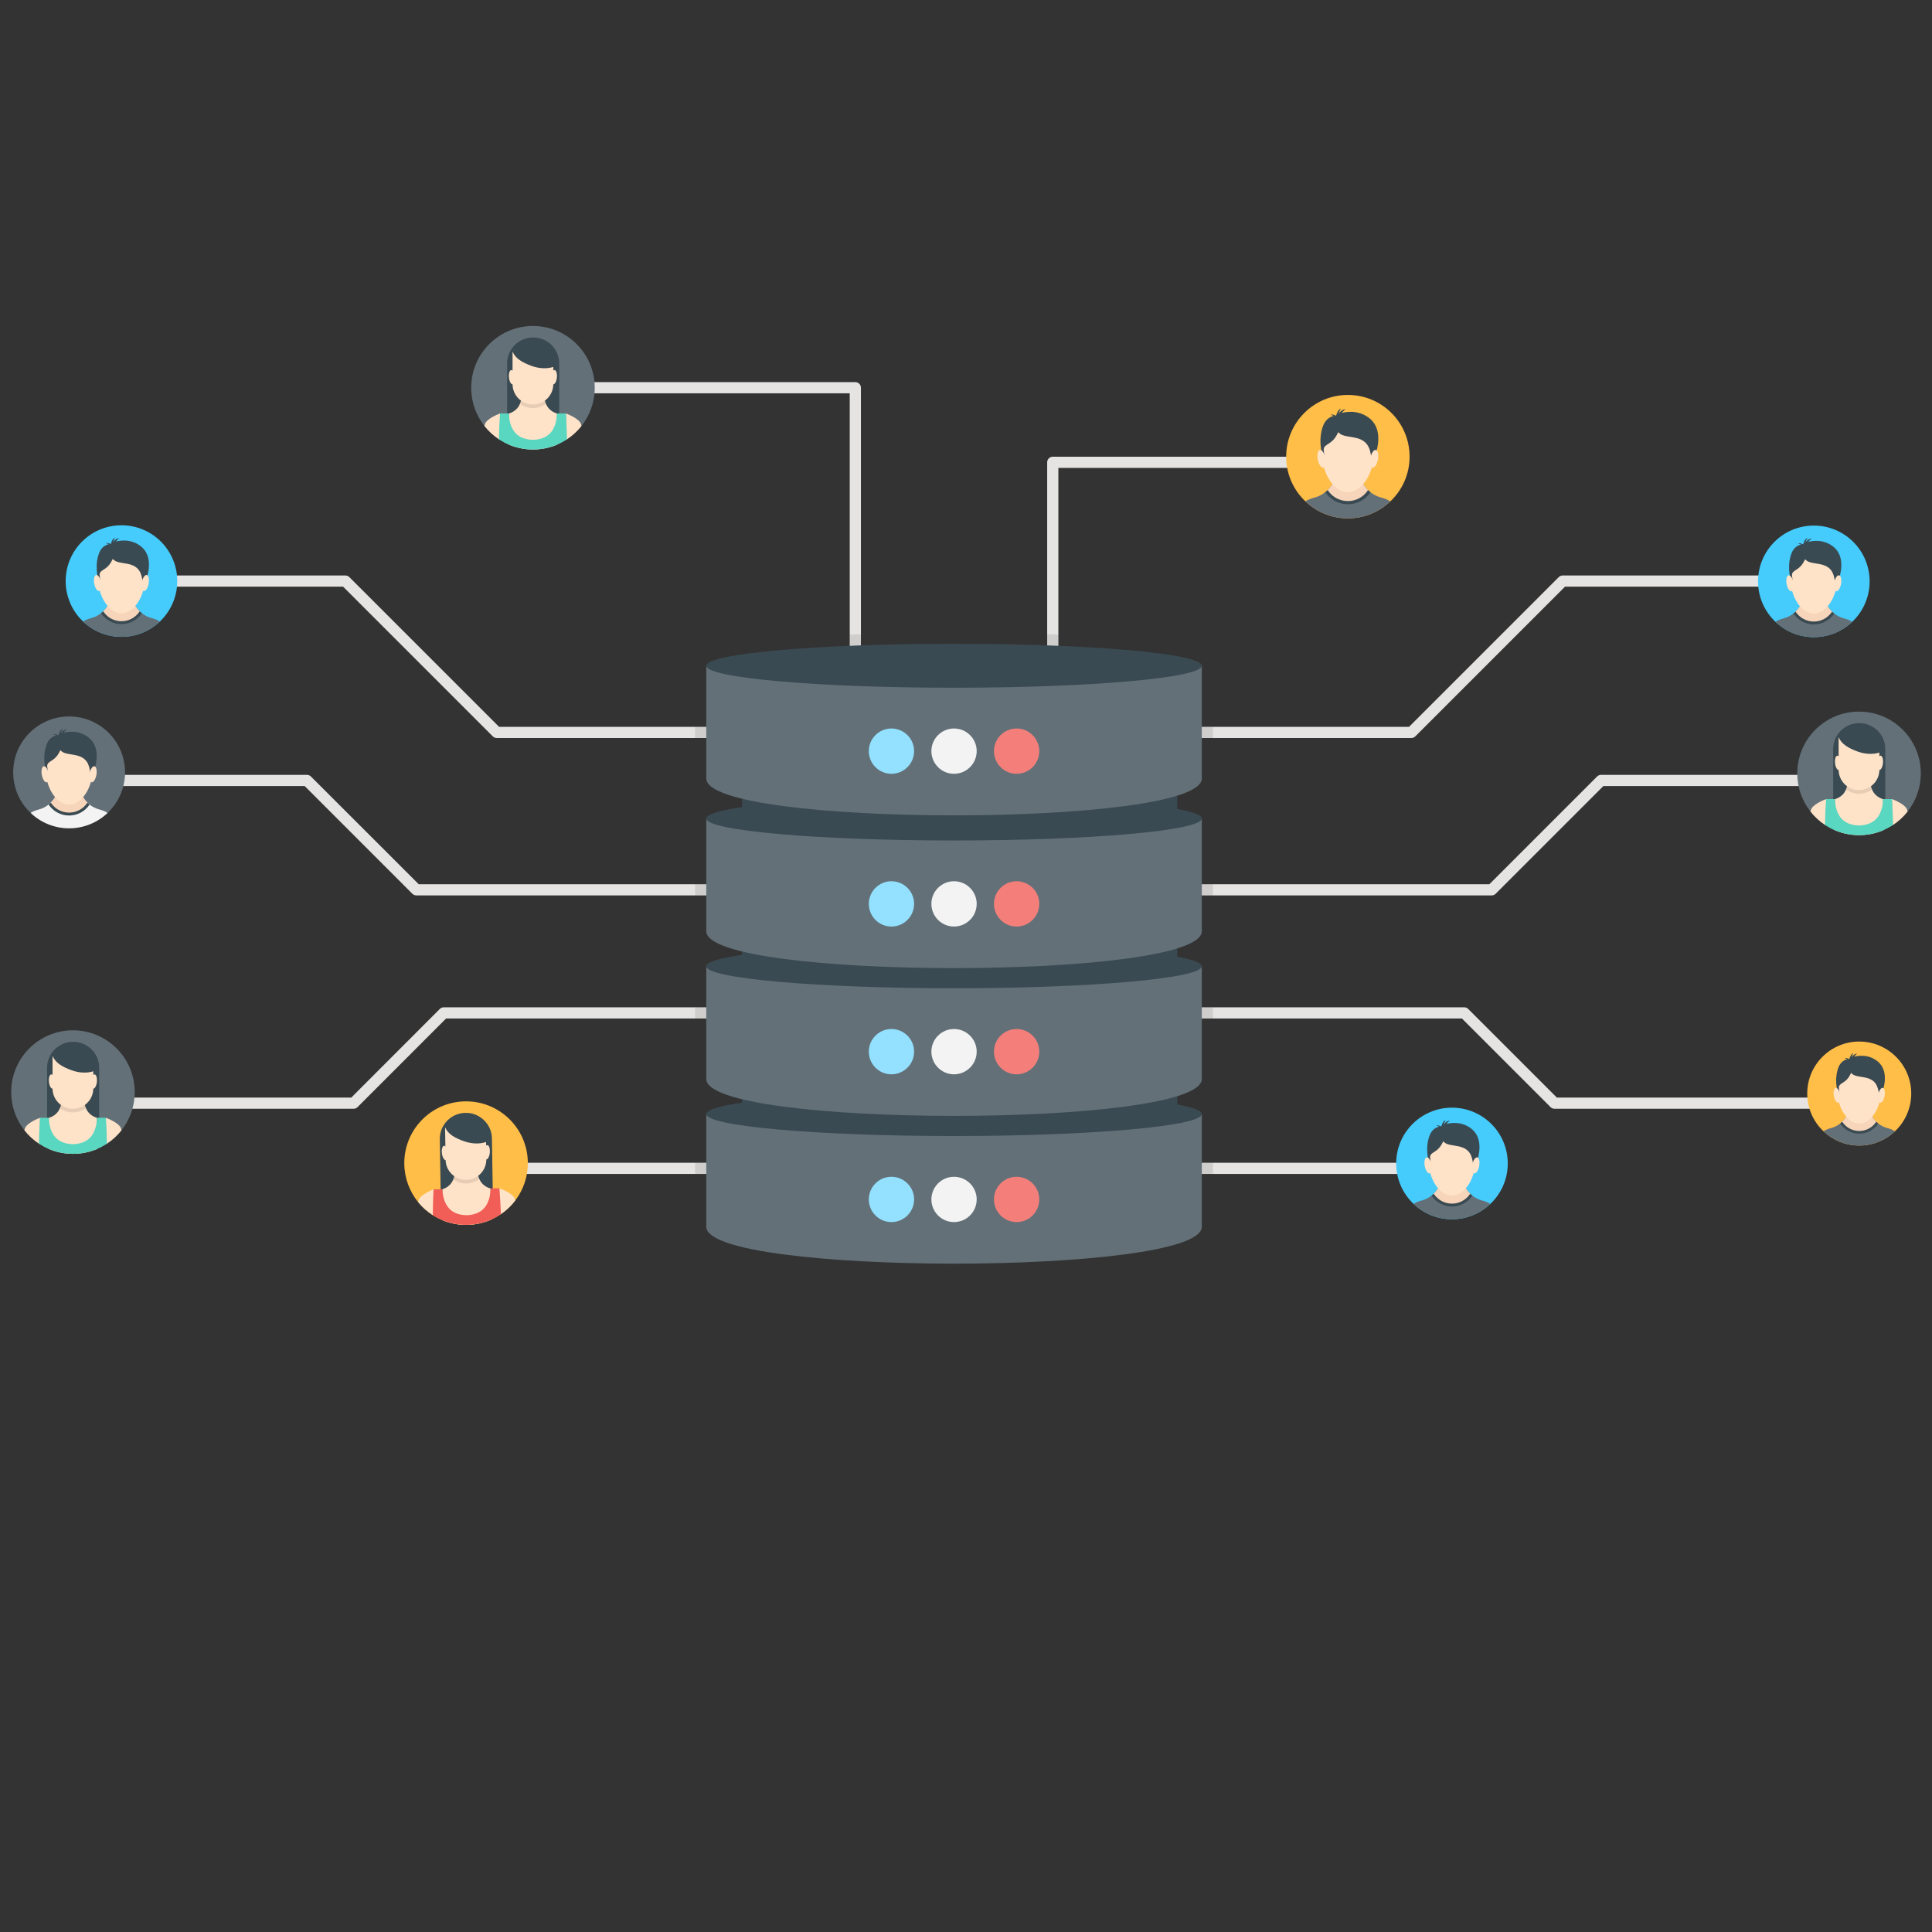 <?xml version="1.0" encoding="utf-8"?>
<!-- Generator: Adobe Illustrator 22.0.0, SVG Export Plug-In . SVG Version: 6.00 Build 0)  -->
<svg version="1.1" id="Layer_1" xmlns="http://www.w3.org/2000/svg" xmlns:xlink="http://www.w3.org/1999/xlink" x="0px" y="0px"
	 viewBox="0 0 259 259" style="enable-background:new 0 0 259 259;" xml:space="preserve">
<rect x="0" y="0" width="259" height="259" fill="#333333" stroke="none"/>
<style type="text/css">
	.st0{fill:#E5E4E3;}
	.st1{opacity:0.1;}
	.st2{fill:none;}
	.st3{fill:#FFBE48;}
	.st4{fill:#637078;}
	.st5{fill:#F7D5BA;}
	.st6{fill:#FFE3C8;}
	.st7{fill:#3A4A52;}
	.st8{fill:#59D7C0;}
	.st9{fill:#F15E57;}
	.st10{fill:#45CCFC;}
	.st11{fill:#F3F3F3;}
	.st12{fill:#93E1FE;}
	.st13{fill:#F47F7A;}
	.st14{font-family:'Montserrat-Regular';}
	.st15{font-size:15px;}
</style>
<g>
	<g>
		<g>
			<g>
				<g>
					<g>
						<path class="st0" d="M245.773,104.627c0,0.41-0.34,0.75-0.75,0.75h-30.08l-14.44,14.44
							c-0.14,0.14-0.33,0.22-0.53,0.22h-46.64c-0.42,0-0.75-0.34-0.75-0.75
							c0-0.42,0.33-0.75,0.75-0.75h46.33L214.103,104.097c0.14-0.14,0.33-0.22,0.53-0.22h30.39
							C245.433,103.877,245.773,104.207,245.773,104.627z"/>
					</g>
				</g>
				<g>
					<g>
						<path class="st0" d="M241.393,77.897c0,0.41-0.34,0.75-0.75,0.75h-30.84l-20.07,20.07
							c-0.14,0.14-0.33,0.22-0.53,0.22h-30.01c-0.41,0-0.75-0.34-0.75-0.75
							c0-0.42,0.34-0.75,0.75-0.75h29.7l20.07-20.07c0.14-0.14,0.33-0.22,0.53-0.22h31.15
							C241.053,77.147,241.393,77.487,241.393,77.897z"/>
					</g>
				</g>
				<g>
					<g>
						<path class="st0" d="M180.139,61.977c0,0.41-0.33,0.75-0.75,0.75h-37.506v27.91
							c0,0.41-0.34,0.75-0.75,0.75c-0.42,0-0.75-0.34-0.75-0.75V61.977c0-0.41,0.33-0.75,0.75-0.75h38.256
							C179.809,61.227,180.139,61.567,180.139,61.977z"/>
					</g>
				</g>
				<g>
					<g>
						<path class="st0" d="M246.913,147.887c0,0.41-0.34,0.75-0.75,0.75h-37.77
							c-0.2,0-0.39-0.08-0.53-0.22l-11.88-11.88h-39.82c-0.42,0-0.75-0.33-0.75-0.75
							c0-0.41,0.33-0.75,0.75-0.75h40.13c0.2,0,0.39,0.08,0.53,0.22l11.88,11.88h37.46
							C246.573,147.137,246.913,147.467,246.913,147.887z"/>
					</g>
				</g>
				<g>
					<g>
						<path class="st0" d="M193.553,156.627c0,0.42-0.33,0.75-0.75,0.75h-32.35c-0.41,0-0.75-0.33-0.75-0.75
							c0-0.41,0.34-0.75,0.75-0.75h32.35C193.223,155.877,193.553,156.217,193.553,156.627z"/>
					</g>
				</g>
			</g>
			<g>
				<g>
					<g>
						<path class="st0" d="M103.213,119.287c0,0.41-0.33,0.75-0.75,0.75h-46.65
							c-0.19,0-0.39-0.08-0.53-0.22l-14.44-14.44H10.773c-0.42,0-0.75-0.34-0.75-0.75
							c0-0.42,0.33-0.75,0.75-0.75h30.38c0.2,0,0.39,0.08,0.53,0.22l14.45,14.44h46.33
							C102.883,118.537,103.213,118.867,103.213,119.287z"/>
					</g>
				</g>
				<g>
					<g>
						<path class="st0" d="M97.343,98.187c0,0.41-0.33,0.75-0.75,0.75h-30c-0.2,0-0.39-0.08-0.53-0.22
							L45.993,78.647H15.153c-0.42,0-0.75-0.34-0.75-0.75c0-0.41,0.33-0.75,0.75-0.75h31.15
							c0.2,0,0.39,0.08,0.53,0.22l20.07,20.07h29.69
							C97.013,97.437,97.343,97.767,97.343,98.187z"/>
					</g>
				</g>
				<g>
					<g>
						<path class="st0" d="M115.413,51.977v38.66c0,0.41-0.33,0.75-0.75,0.75c-0.41,0-0.75-0.34-0.75-0.75
							V52.727H72.073c-0.41,0-0.75-0.34-0.75-0.75s0.34-0.75,0.75-0.75h42.59
							C115.083,51.227,115.413,51.567,115.413,51.977z"/>
					</g>
				</g>
				<g>
					<g>
						<path class="st0" d="M100.383,135.787c0,0.42-0.34,0.75-0.75,0.75H59.803l-11.87,11.88
							c-0.14,0.14-0.33,0.22-0.53,0.22H9.633c-0.42,0-0.75-0.34-0.75-0.75
							c0-0.42,0.33-0.75,0.75-0.75h37.46l11.87-11.88c0.14-0.14,0.33-0.22,0.53-0.22h40.14
							C100.043,135.037,100.383,135.377,100.383,135.787z"/>
					</g>
				</g>
				<g>
					<g>
						<path class="st0" d="M96.093,156.627c0,0.42-0.34,0.75-0.75,0.75H62.983c-0.41,0-0.75-0.33-0.75-0.75
							c0-0.41,0.34-0.75,0.75-0.75h32.36C95.753,155.877,96.093,156.217,96.093,156.627z"/>
					</g>
				</g>
			</g>
		</g>
		<g>
			<g>
				<g>
					<g>
						<g class="st1">
							<path d="M96.093,156.627c0,0.42-0.34,0.75-0.75,0.75h-2.16v-1.5h2.16
								C95.753,155.877,96.093,156.217,96.093,156.627z"/>
						</g>
						<g class="st1">
							<path d="M96.593,98.937h-3.41v-1.5h3.41c0.42,0,0.75,0.33,0.75,0.75
								C97.343,98.597,97.013,98.937,96.593,98.937z"/>
						</g>
						<g class="st1">
							<path d="M100.383,135.787c0,0.42-0.34,0.75-0.75,0.75h-6.45v-1.5h6.45
								C100.043,135.037,100.383,135.377,100.383,135.787z"/>
						</g>
						<g class="st1">
							<path d="M103.213,119.287c0,0.41-0.33,0.75-0.75,0.75h-9.28v-1.5h9.28
								C102.883,118.537,103.213,118.867,103.213,119.287z"/>
						</g>
						<g class="st1">
							<path d="M113.913,85.077c0.49-0.02,0.99-0.04,1.5-0.06v5.62c0,0.41-0.33,0.75-0.75,0.75
								c-0.41,0-0.75-0.34-0.75-0.75V85.077z"/>
						</g>
						<g class="st1">
							<path d="M140.383,85.017c0.51,0.02,1,0.04,1.5,0.06v5.56c0,0.41-0.34,0.75-0.75,0.75
								c-0.42,0-0.75-0.34-0.75-0.75V85.017z"/>
						</g>
						<g class="st1">
							<path d="M162.613,97.437v1.5h-3.42c-0.41,0-0.75-0.34-0.75-0.75c0-0.42,0.34-0.75,0.75-0.75H162.613z"
								/>
						</g>
						<g class="st1">
							<path d="M153.333,118.537h9.28v1.5h-9.28c-0.42,0-0.75-0.34-0.75-0.75
								C152.583,118.867,152.913,118.537,153.333,118.537z"/>
						</g>
						<g class="st1">
							<path d="M156.163,135.037h6.45v1.5h-6.45c-0.42,0-0.75-0.33-0.75-0.75
								C155.413,135.377,155.743,135.037,156.163,135.037z"/>
						</g>
						<g class="st1">
							<path d="M160.453,155.877h2.16v1.5h-2.16c-0.41,0-0.75-0.33-0.75-0.75
								C159.703,156.217,160.043,155.877,160.453,155.877z"/>
						</g>
						<g>
							<path class="st2" d="M157.823,106.667v1.78c2.11,0.38,3.29,0.82,3.29,1.28v15.11
								c0,0.89-1.21,1.65-3.29,2.3v1.12c2.11,0.39,3.29,0.82,3.29,1.28v15.11
								c0,0.89-1.21,1.66-3.29,2.31v1.11c2.11,0.38,3.29,0.82,3.29,1.28v15.11
								c0,6.59-66.43,6.59-66.43,0V149.347c0-0.56,1.75-1.08,4.79-1.53v-0.46
								c-3-0.72-4.79-1.63-4.79-2.71v-15.11c0-0.56,1.75-1.08,4.79-1.53v-0.46
								c-3-0.73-4.79-1.63-4.79-2.71V109.727c0-0.56,1.75-1.08,4.79-1.53v-1.12
								c-3-0.73-4.79-1.64-4.79-2.72V89.247c0-1.63,14.87-2.94,33.22-2.94
								c18.34,0,33.21,1.31,33.21,2.94v15.11C161.113,105.247,159.903,106.017,157.823,106.667z"/>
						</g>
					</g>
				</g>
			</g>
		</g>
		<g>
			<g>
				<g>
					<path class="st3" d="M256.217,146.599c0,1.985-0.829,3.775-2.159,5.039
						c-0.007,0.007-0.013,0.013-0.02,0.016c-1.247,1.188-2.936,1.916-4.792,1.916
						c-1.856,0-3.548-0.727-4.796-1.919c-0.007-0.003-0.013-0.01-0.02-0.016
						c-1.33-1.264-2.156-3.054-2.156-5.036c0-3.851,3.12-6.971,6.971-6.971
						C253.097,139.628,256.217,142.749,256.217,146.599z"/>
				</g>
			</g>
			<g>
				<g>
					<g>
						<g>
							<path class="st4" d="M254.038,151.655c-1.247,1.188-2.936,1.916-4.792,1.916
								c-1.856,0-3.548-0.727-4.796-1.919c0.293-0.184,0.619-0.323,0.971-0.411
								c0.477-0.118,0.902-0.336,1.267-0.629c0.046-0.026,0.089-0.063,0.128-0.099
								c0.033-0.026,0.063-0.053,0.092-0.082c0.016-0.023,0.036-0.04,0.056-0.059
								c0.181-0.178,0.339-0.369,0.471-0.576c0.352-0.533,0.546-1.175,0.546-1.846v-0.51h2.524v0.51
								c0,0.671,0.194,1.313,0.546,1.846c0.128,0.207,0.29,0.402,0.467,0.583
								c0.053,0.046,0.099,0.092,0.151,0.135c0.04,0.036,0.079,0.072,0.125,0.109
								c0.365,0.283,0.796,0.5,1.267,0.619C253.419,151.329,253.745,151.467,254.038,151.655z"/>
						</g>
					</g>
				</g>
				<g>
					<g>
						<g>
							<path class="st5" d="M251.658,150.502c-0.52,0.782-1.408,1.297-2.414,1.297
								c-1.008,0-1.896-0.517-2.414-1.3c0.026-0.024,0.051-0.046,0.077-0.072
								c0.202-0.19,0.38-0.402,0.532-0.635c0.344-0.532,0.541-1.17,0.541-1.841v-0.515h2.525v0.515
								c0,0.671,0.197,1.309,0.544,1.841C251.218,150.054,251.422,150.295,251.658,150.502z"/>
						</g>
					</g>
				</g>
				<g>
					<g>
						<g>
							<path class="st6" d="M252.126,146.54c0,1.928-1.29,4.077-2.881,4.077
								c-1.593,0-2.883-2.149-2.883-4.077c0-1.928,1.29-2.903,2.883-2.903
								C250.836,143.636,252.126,144.612,252.126,146.54z"/>
						</g>
					</g>
				</g>
				<g>
					<g>
						<g>
							<path class="st7" d="M252.122,146.974c-0.061,0.148-0.128,0.293-0.207,0.473
								c-0.027-0.399-0.024-0.762-0.081-1.115c-0.187-1.161-0.771-1.716-1.974-1.914
								c-0.202-0.032-0.404-0.067-0.605-0.101c-0.405-0.069-0.805-0.148-1.095-0.486
								c-0.073,0.14-0.136,0.266-0.205,0.39c-0.205,0.365-0.485,0.661-0.844,0.884
								c-0.132,0.082-0.264,0.167-0.383,0.266c-0.172,0.142-0.249,0.316-0.206,0.55
								c0.083,0.448,0.125,1.375,0.109,1.383c-0.061-0.102-0.36-1.177-0.421-1.613
								c-0.106-0.74-0.081-1.482,0.118-2.209c0.188-0.687,0.512-1.271,1.326-1.498
								c-0.148-0.046-0.245-0.076-0.36-0.113c0.237-0.094,0.429,0.03,0.619,0.099
								c0.069-0.175,0.111-0.345,0.199-0.487c0.083-0.136,0.214-0.242,0.346-0.338
								c-0.094,0.195-0.275,0.601-0.26,0.61c0.181-0.267,0.42-0.477,0.767-0.522
								c-0.147,0.132-0.413,0.397-0.413,0.414c0.192-0.031,0.395-0.073,0.588-0.092
								c0.856-0.084,1.655,0.084,2.365,0.573c0.771,0.531,1.124,1.294,1.174,2.201
								C252.727,145.259,252.47,146.127,252.122,146.974z"/>
						</g>
					</g>
				</g>
				<g>
					<g>
						<g>
							<path class="st6" d="M252.645,146.918c-0.101,0.552-0.377,0.963-0.613,0.92
								c-0.237-0.043-0.348-0.526-0.247-1.077c0.101-0.552,0.377-0.963,0.613-0.92
								S252.747,146.367,252.645,146.918z"/>
						</g>
					</g>
				</g>
				<g>
					<g>
						<g>
							<path class="st6" d="M245.842,146.918c0.101,0.552,0.377,0.963,0.613,0.92
								c0.237-0.043,0.348-0.526,0.247-1.077c-0.101-0.552-0.377-0.963-0.613-0.92
								S245.741,146.367,245.842,146.918z"/>
						</g>
					</g>
				</g>
				<g>
					<g>
						<g>
							<g>
								<path class="st7" d="M251.67,150.514c-0.051-0.043-0.099-0.089-0.147-0.137
									c-0.005,0.007-0.01,0.017-0.014,0.024c-0.508,0.763-1.353,1.218-2.265,1.218
									c-0.912,0-1.759-0.455-2.262-1.218c-0.007-0.01-0.012-0.019-0.019-0.029
									c-0.017,0.019-0.036,0.038-0.055,0.055c-0.031,0.031-0.06,0.058-0.091,0.087
									c-0.041,0.036-0.082,0.07-0.125,0.101c0.573,0.854,1.526,1.365,2.553,1.365
									c1.025,0,1.978-0.508,2.553-1.362C251.754,150.584,251.711,150.55,251.67,150.514z"/>
							</g>
						</g>
					</g>
				</g>
			</g>
		</g>
		<g>
			<g>
				<g>
					<path class="st3" d="M188.967,61.217c0,2.355-0.984,4.48-2.562,5.98
						c-0.008,0.008-0.016,0.016-0.023,0.02c-1.48,1.41-3.484,2.273-5.687,2.273
						c-2.203,0-4.21-0.863-5.691-2.277c-0.008-0.004-0.016-0.012-0.023-0.019
						c-1.578-1.5-2.558-3.625-2.558-5.976c0-4.569,3.703-8.272,8.272-8.272
						C185.265,52.945,188.967,56.648,188.967,61.217z"/>
				</g>
			</g>
			<g>
				<g>
					<g>
						<g>
							<path class="st4" d="M186.382,67.216c-1.48,1.41-3.484,2.273-5.687,2.273
								c-2.203,0-4.21-0.863-5.691-2.277c0.348-0.219,0.734-0.383,1.152-0.488
								c0.566-0.141,1.07-0.398,1.504-0.746c0.055-0.031,0.105-0.074,0.152-0.117
								c0.039-0.031,0.074-0.062,0.109-0.098c0.02-0.027,0.043-0.047,0.066-0.07
								c0.215-0.211,0.402-0.437,0.559-0.683c0.418-0.633,0.648-1.394,0.648-2.191v-0.605h2.996v0.605
								c0,0.797,0.23,1.558,0.648,2.191c0.152,0.246,0.344,0.476,0.555,0.691
								c0.062,0.055,0.117,0.109,0.18,0.16c0.047,0.043,0.094,0.086,0.148,0.129
								c0.433,0.336,0.945,0.594,1.504,0.734C185.647,66.83,186.034,66.994,186.382,67.216z"/>
						</g>
					</g>
				</g>
				<g>
					<g>
						<g>
							<path class="st5" d="M183.558,65.848c-0.617,0.928-1.671,1.539-2.864,1.539
								c-1.197,0-2.25-0.614-2.864-1.542c0.031-0.029,0.06-0.054,0.091-0.086
								c0.24-0.226,0.451-0.477,0.631-0.754c0.408-0.631,0.643-1.388,0.643-2.185v-0.611h2.996v0.611
								c0,0.797,0.234,1.554,0.645,2.185C183.035,65.317,183.278,65.602,183.558,65.848z"/>
						</g>
					</g>
				</g>
				<g>
					<g>
						<g>
							<path class="st6" d="M184.113,61.146c0,2.287-1.531,4.838-3.419,4.838
								c-1.89,0-3.421-2.55-3.421-4.838s1.531-3.445,3.421-3.445
								C182.582,57.701,184.113,58.859,184.113,61.146z"/>
						</g>
					</g>
				</g>
				<g>
					<g>
						<g>
							<path class="st7" d="M184.108,61.662c-0.073,0.176-0.152,0.348-0.246,0.562
								c-0.033-0.474-0.029-0.904-0.097-1.323c-0.222-1.378-0.915-2.036-2.343-2.271
								c-0.239-0.038-0.479-0.079-0.718-0.12c-0.48-0.082-0.955-0.176-1.3-0.576
								c-0.086,0.166-0.162,0.315-0.243,0.463c-0.243,0.433-0.575,0.784-1.002,1.049
								c-0.157,0.098-0.313,0.198-0.455,0.315c-0.204,0.168-0.296,0.375-0.244,0.653
								c0.099,0.532,0.149,1.631,0.129,1.641c-0.073-0.121-0.427-1.396-0.5-1.914
								c-0.125-0.878-0.097-1.759,0.14-2.621c0.223-0.815,0.608-1.508,1.573-1.777
								c-0.175-0.054-0.291-0.09-0.427-0.134c0.281-0.111,0.509,0.036,0.735,0.117
								c0.081-0.208,0.132-0.409,0.236-0.578c0.099-0.161,0.254-0.287,0.411-0.401
								c-0.112,0.231-0.326,0.714-0.308,0.724c0.214-0.317,0.499-0.566,0.91-0.62
								c-0.174,0.157-0.49,0.471-0.49,0.491c0.228-0.037,0.469-0.087,0.698-0.109
								c1.015-0.1,1.964,0.1,2.807,0.68c0.915,0.63,1.334,1.535,1.393,2.612
								C184.826,59.626,184.522,60.657,184.108,61.662z"/>
						</g>
					</g>
				</g>
				<g>
					<g>
						<g>
							<path class="st6" d="M184.729,61.596c-0.12,0.655-0.447,1.143-0.728,1.091
								c-0.281-0.051-0.413-0.624-0.293-1.279c0.12-0.655,0.447-1.143,0.728-1.091
								C184.717,60.369,184.849,60.941,184.729,61.596z"/>
						</g>
					</g>
				</g>
				<g>
					<g>
						<g>
							<path class="st6" d="M176.656,61.596c0.12,0.655,0.447,1.143,0.728,1.091
								c0.281-0.051,0.413-0.624,0.293-1.279c-0.12-0.655-0.447-1.143-0.728-1.091
								C176.668,60.369,176.536,60.941,176.656,61.596z"/>
						</g>
					</g>
				</g>
				<g>
					<g>
						<g>
							<g>
								<path class="st7" d="M183.572,65.862c-0.06-0.051-0.117-0.106-0.174-0.163
									c-0.006,0.009-0.011,0.02-0.017,0.029c-0.603,0.905-1.605,1.445-2.687,1.445
									c-1.082,0-2.088-0.54-2.684-1.445c-0.009-0.011-0.014-0.023-0.023-0.034
									c-0.02,0.023-0.043,0.046-0.066,0.066c-0.037,0.037-0.071,0.069-0.109,0.103
									c-0.049,0.043-0.097,0.083-0.149,0.12c0.68,1.014,1.811,1.619,3.03,1.619
									c1.217,0,2.347-0.603,3.03-1.616C183.672,65.945,183.62,65.905,183.572,65.862z"/>
							</g>
						</g>
					</g>
				</g>
			</g>
		</g>
		<g>
			<g>
				<g>
					<path class="st4" d="M79.729,51.978c0,1.937-0.666,3.718-1.777,5.126
						c-0.551,0.697-1.208,1.302-1.946,1.786c-0.036,0.027-0.071,0.049-0.111,0.071
						c-0.387,0.249-0.791,0.466-1.217,0.649c-0.995,0.418-2.083,0.649-3.23,0.649
						c-1.151,0-2.248-0.235-3.243-0.657c-0.422-0.178-0.822-0.391-1.204-0.64
						c-0.04-0.022-0.08-0.049-0.12-0.075c-0.737-0.489-1.39-1.088-1.937-1.781
						c-1.111-1.408-1.777-3.19-1.777-5.126c0-4.571,3.705-8.28,8.28-8.28
						C76.02,43.698,79.729,47.407,79.729,51.978z"/>
				</g>
			</g>
			<g>
				<g>
					<g>
						<path class="st7" d="M74.969,48.731v8.656h-6.989v-8.656c0-1.932,1.566-3.491,3.491-3.491
							c0.969,0,1.842,0.391,2.471,1.02C74.577,46.889,74.969,47.762,74.969,48.731z"/>
					</g>
				</g>
				<g>
					<g>
						<path class="st6" d="M74.678,55.439v4.171c-0.995,0.418-2.083,0.649-3.23,0.649
							c-1.151,0-2.248-0.235-3.243-0.657v-4.162h0.004c0.831-0.258,1.266-0.764,1.488-1.297
							c0.027-0.062,0.049-0.124,0.071-0.187c0.013-0.036,0.022-0.071,0.031-0.107
							c0.018-0.049,0.031-0.098,0.04-0.147c0.018-0.058,0.027-0.111,0.036-0.169
							c0.009-0.049,0.018-0.093,0.022-0.133c0.058-0.378,0.044-0.715,0.04-0.906h3.016
							c-0.004,0.164-0.018,0.435,0.018,0.746c0.013,0.142,0.036,0.293,0.075,0.449c0,0,0,0.004,0,0.009
							c0.009,0.036,0.018,0.076,0.031,0.111c0.009,0.044,0.022,0.089,0.04,0.138
							c0.022,0.062,0.044,0.124,0.071,0.187C73.408,54.666,73.847,55.181,74.678,55.439z"/>
					</g>
				</g>
				<g class="st1">
					<g>
						<path d="M73.191,54.135c-0.494,0.359-1.097,0.571-1.752,0.571c-0.648,0-1.251-0.212-1.739-0.565
							c0.276-0.648,0.244-1.335,0.237-1.649h3.016C72.947,52.806,72.915,53.493,73.191,54.135z"/>
					</g>
				</g>
				<g>
					<g>
						<path class="st6" d="M77.952,57.105c-0.551,0.697-1.208,1.302-1.946,1.786
							c-0.036,0.027-0.071,0.049-0.111,0.071l-0.04-3.536c0,0,1.879,0.666,2.061,1.51
							C77.93,56.989,77.939,57.047,77.952,57.105z"/>
					</g>
				</g>
				<g>
					<g>
						<path class="st6" d="M67.042,55.425l-0.04,3.536c-0.04-0.022-0.08-0.049-0.12-0.075
							c-0.737-0.489-1.39-1.088-1.937-1.781c0.013-0.058,0.022-0.116,0.036-0.169
							c0.178-0.817,1.946-1.47,2.057-1.506C67.042,55.425,67.042,55.425,67.042,55.425z"/>
					</g>
				</g>
				<g>
					<g>
						<path class="st8" d="M76.006,58.89c-0.036,0.027-0.071,0.049-0.111,0.071
							c-0.387,0.249-0.791,0.466-1.217,0.649c-0.995,0.418-2.083,0.649-3.23,0.649
							c-1.151,0-2.248-0.235-3.243-0.657c-0.422-0.178-0.822-0.391-1.204-0.64
							c-0.04-0.022-0.08-0.049-0.12-0.075c0.027-1.666,0.147-3.341,0.155-3.456
							c0-0.004,0-0.004,0-0.004h1.173v0.013c0.036,0.786,0.182,1.435,0.444,1.95
							c0.511,1.035,1.462,1.537,2.79,1.577c1.324-0.04,2.274-0.542,2.785-1.577
							c0.262-0.515,0.413-1.164,0.449-1.95v-0.013h1.177C75.855,55.425,75.98,57.162,76.006,58.89z"/>
					</g>
				</g>
				<g>
					<g>
						<path class="st6" d="M74.173,49.193v2.304c0,1.502-1.226,2.727-2.734,2.727
							c-1.502,0-2.727-1.226-2.727-2.727v-4.366c0.379,0.931,1.309,1.472,2.561,1.927
							C72.306,49.431,73.345,49.456,74.173,49.193z"/>
					</g>
				</g>
				<g>
					<g>
						<g>
							<path class="st6" d="M74.655,50.612c-0.054,0.53-0.282,0.938-0.502,0.916
								c-0.225-0.023-0.36-0.468-0.306-0.998c0.054-0.53,0.277-0.944,0.502-0.921
								C74.569,49.63,74.709,50.082,74.655,50.612z"/>
						</g>
					</g>
					<g>
						<g>
							<path class="st6" d="M68.23,50.612c0.054,0.53,0.282,0.938,0.502,0.916
								c0.225-0.023,0.36-0.468,0.306-0.998c-0.054-0.53-0.277-0.944-0.502-0.921
								C68.316,49.63,68.176,50.082,68.23,50.612z"/>
						</g>
					</g>
				</g>
			</g>
		</g>
		<g>
			<g>
				<g>
					<path class="st4" d="M18.061,146.4c0,1.937-0.666,3.718-1.777,5.126
						c-0.551,0.697-1.208,1.302-1.946,1.786c-0.036,0.027-0.071,0.049-0.111,0.071
						c-0.387,0.249-0.791,0.466-1.217,0.649c-0.995,0.418-2.083,0.649-3.23,0.649
						c-1.151,0-2.248-0.235-3.243-0.657c-0.422-0.178-0.822-0.391-1.204-0.64
						c-0.04-0.022-0.08-0.049-0.12-0.075c-0.737-0.489-1.39-1.088-1.937-1.781
						C2.166,150.119,1.5,148.337,1.5,146.4c0-4.571,3.705-8.28,8.28-8.28
						C14.351,138.12,18.061,141.829,18.061,146.4z"/>
				</g>
			</g>
			<g>
				<g>
					<g>
						<path class="st7" d="M13.301,143.153v8.656h-6.989v-8.656c0-1.932,1.566-3.491,3.491-3.491
							c0.969,0,1.842,0.391,2.471,1.02C12.909,141.312,13.301,142.184,13.301,143.153z"/>
					</g>
				</g>
				<g>
					<g>
						<path class="st6" d="M13.01,149.861v4.171c-0.995,0.418-2.083,0.649-3.23,0.649
							c-1.151,0-2.248-0.235-3.243-0.657v-4.162h0.004c0.831-0.258,1.266-0.764,1.488-1.297
							c0.027-0.062,0.049-0.124,0.071-0.187c0.013-0.036,0.022-0.071,0.031-0.107
							c0.018-0.049,0.031-0.098,0.04-0.147c0.018-0.058,0.027-0.111,0.036-0.169
							c0.009-0.049,0.018-0.093,0.022-0.133c0.058-0.378,0.044-0.715,0.04-0.906h3.016
							c-0.004,0.164-0.018,0.435,0.018,0.746c0.013,0.142,0.036,0.293,0.075,0.449c0,0,0,0.004,0,0.009
							c0.009,0.036,0.018,0.076,0.031,0.111c0.009,0.044,0.022,0.089,0.04,0.138
							c0.022,0.062,0.044,0.124,0.071,0.187C11.739,149.088,12.179,149.603,13.01,149.861z"/>
					</g>
				</g>
				<g class="st1">
					<g>
						<path d="M11.523,148.557c-0.494,0.359-1.097,0.571-1.752,0.571c-0.648,0-1.251-0.212-1.739-0.565
							c0.276-0.648,0.244-1.335,0.237-1.649h3.016C11.279,147.228,11.247,147.915,11.523,148.557z"/>
					</g>
				</g>
				<g>
					<g>
						<path class="st6" d="M16.284,151.527c-0.551,0.697-1.208,1.302-1.946,1.786
							c-0.036,0.027-0.071,0.049-0.111,0.071l-0.04-3.536c0,0,1.879,0.666,2.061,1.51
							C16.262,151.411,16.27,151.469,16.284,151.527z"/>
					</g>
				</g>
				<g>
					<g>
						<path class="st6" d="M5.374,149.848l-0.04,3.536c-0.04-0.022-0.08-0.049-0.12-0.075
							c-0.737-0.489-1.39-1.088-1.937-1.781c0.013-0.058,0.022-0.115,0.036-0.169
							c0.178-0.817,1.946-1.47,2.057-1.506C5.374,149.848,5.374,149.848,5.374,149.848z"/>
					</g>
				</g>
				<g>
					<g>
						<path class="st8" d="M14.338,153.312c-0.036,0.027-0.071,0.049-0.111,0.071
							c-0.387,0.249-0.791,0.466-1.217,0.649c-0.995,0.418-2.083,0.649-3.23,0.649
							c-1.151,0-2.248-0.235-3.243-0.657c-0.422-0.178-0.822-0.391-1.204-0.64
							c-0.04-0.022-0.08-0.049-0.12-0.075c0.027-1.666,0.147-3.341,0.155-3.456
							c0-0.004,0-0.004,0-0.004h1.173v0.013c0.036,0.786,0.182,1.435,0.444,1.95
							c0.511,1.035,1.462,1.537,2.79,1.577c1.324-0.04,2.274-0.542,2.785-1.577
							c0.262-0.515,0.413-1.164,0.449-1.95v-0.013h1.177C14.187,149.848,14.311,151.584,14.338,153.312
							z"/>
					</g>
				</g>
				<g>
					<g>
						<path class="st6" d="M12.505,143.615v2.304c0,1.502-1.226,2.727-2.734,2.727
							c-1.502,0-2.727-1.226-2.727-2.727v-4.366c0.379,0.931,1.309,1.472,2.561,1.927
							C10.637,143.853,11.677,143.879,12.505,143.615z"/>
					</g>
				</g>
				<g>
					<g>
						<g>
							<path class="st6" d="M12.986,145.034c-0.054,0.53-0.282,0.938-0.502,0.916
								c-0.225-0.023-0.36-0.468-0.306-0.998c0.054-0.53,0.277-0.944,0.502-0.921
								C12.901,144.053,13.041,144.504,12.986,145.034z"/>
						</g>
					</g>
					<g>
						<g>
							<path class="st6" d="M6.562,145.034c0.054,0.53,0.282,0.938,0.502,0.916
								c0.225-0.023,0.36-0.468,0.306-0.998c-0.054-0.53-0.277-0.944-0.502-0.921
								C6.648,144.053,6.508,144.504,6.562,145.034z"/>
						</g>
					</g>
				</g>
			</g>
		</g>
		<g>
			<g>
				<g>
					<path class="st3" d="M70.76,155.792c0.031,1.937-0.607,3.728-1.695,5.154
						c-0.54,0.706-1.187,1.321-1.917,1.817c-0.035,0.027-0.07,0.05-0.11,0.073
						c-0.383,0.255-0.783,0.479-1.207,0.668c-0.988,0.433-2.073,0.682-3.219,0.7
						c-1.15,0.018-2.251-0.199-3.253-0.606c-0.425-0.171-0.828-0.378-1.214-0.62
						c-0.04-0.022-0.081-0.048-0.121-0.074c-0.745-0.477-1.408-1.066-1.965-1.75
						c-1.133-1.39-1.828-3.161-1.859-5.097c-0.073-4.571,3.572-8.339,8.147-8.412
						C66.919,147.572,70.687,151.222,70.76,155.792z"/>
				</g>
			</g>
			<g>
				<g>
					<g>
						<path class="st7" d="M65.948,152.622l0.138,8.655l-6.988,0.112l-0.138-8.655
							c-0.031-1.931,1.51-3.516,3.435-3.547c0.969-0.015,1.848,0.362,2.487,0.981
							C65.528,150.787,65.933,151.653,65.948,152.622z"/>
					</g>
				</g>
				<g>
					<g>
						<path class="st6" d="M65.765,159.333l0.067,4.171c-0.988,0.433-2.073,0.682-3.219,0.7
							c-1.15,0.018-2.251-0.199-3.253-0.606l-0.067-4.162l0.004-0
							c0.826-0.271,1.254-0.784,1.467-1.321c0.026-0.063,0.047-0.125,0.068-0.188
							c0.013-0.036,0.021-0.071,0.029-0.107c0.017-0.049,0.03-0.098,0.038-0.147
							c0.017-0.058,0.025-0.111,0.033-0.169c0.008-0.049,0.016-0.094,0.02-0.134
							c0.052-0.378,0.033-0.716,0.025-0.907l3.016-0.048c-0.002,0.164-0.011,0.436,0.03,0.746
							c0.016,0.142,0.04,0.293,0.083,0.447c0,0,0,0.004,0,0.009
							c0.009,0.035,0.019,0.075,0.033,0.111c0.01,0.044,0.024,0.088,0.042,0.137
							c0.023,0.062,0.046,0.124,0.074,0.185C64.482,158.581,64.93,159.089,65.765,159.333z"/>
					</g>
				</g>
				<g class="st1">
					<g>
						<path d="M64.257,158.053c-0.488,0.367-1.088,0.589-1.743,0.599
							c-0.648,0.01-1.255-0.192-1.748-0.537c0.266-0.652,0.222-1.339,0.211-1.653l3.016-0.048
							C63.992,156.729,63.971,157.416,64.257,158.053z"/>
					</g>
				</g>
				<g>
					<g>
						<path class="st6" d="M69.065,160.946c-0.54,0.706-1.187,1.321-1.917,1.817
							c-0.035,0.027-0.07,0.05-0.11,0.073l-0.097-3.535c0,0,1.889,0.636,2.085,1.477
							C69.041,160.831,69.051,160.889,69.065,160.946z"/>
					</g>
				</g>
				<g>
					<g>
						<path class="st6" d="M58.129,159.442l0.017,3.536c-0.04-0.022-0.081-0.048-0.121-0.074
							c-0.745-0.477-1.408-1.066-1.965-1.75c0.012-0.058,0.02-0.116,0.033-0.169
							c0.165-0.82,1.922-1.501,2.032-1.539C58.129,159.442,58.129,159.442,58.129,159.442z"/>
					</g>
				</g>
				<g>
					<g>
						<path class="st9" d="M67.148,162.763c-0.035,0.027-0.07,0.05-0.11,0.073
							c-0.383,0.255-0.783,0.479-1.207,0.668c-0.988,0.433-2.073,0.682-3.219,0.7
							c-1.15,0.018-2.251-0.199-3.253-0.606c-0.425-0.171-0.828-0.378-1.214-0.62
							c-0.04-0.022-0.081-0.048-0.121-0.074c0-1.666,0.093-3.342,0.1-3.458
							c-0-0.004-0-0.004-0-0.004l1.173-0.019l0,0.013
							c0.048,0.786,0.205,1.432,0.475,1.943c0.527,1.027,1.486,1.513,2.815,1.532
							c1.323-0.061,2.265-0.578,2.76-1.621c0.254-0.519,0.394-1.17,0.417-1.957l-0-0.013
							l1.177-0.019C66.942,159.301,67.094,161.036,67.148,162.763z"/>
					</g>
				</g>
				<g>
					<g>
						<path class="st6" d="M65.16,153.097l0.037,2.304c0.024,1.502-1.182,2.747-2.69,2.771
							c-1.501,0.024-2.747-1.182-2.771-2.683l-0.07-4.365c0.394,0.924,1.333,1.45,2.591,1.886
							C63.297,153.364,64.337,153.373,65.16,153.097z"/>
					</g>
				</g>
				<g>
					<g>
						<g>
							<path class="st6" d="M65.664,154.508c-0.046,0.531-0.267,0.943-0.487,0.924
								c-0.225-0.019-0.367-0.462-0.321-0.993c0.046-0.531,0.262-0.949,0.487-0.929
								C65.563,153.527,65.71,153.976,65.664,154.508z"/>
						</g>
					</g>
					<g>
						<g>
							<path class="st6" d="M59.241,154.61c0.063,0.529,0.297,0.933,0.516,0.908
								c0.224-0.027,0.352-0.474,0.29-1.003c-0.063-0.529-0.292-0.94-0.517-0.913
								C59.311,153.627,59.178,154.081,59.241,154.61z"/>
						</g>
					</g>
				</g>
			</g>
		</g>
		<g>
			<g>
				<g>
					<path class="st10" d="M250.638,77.938c0,2.129-0.89,4.05-2.316,5.406
						c-0.007,0.007-0.014,0.014-0.021,0.018c-1.338,1.275-3.15,2.055-5.141,2.055
						c-1.992,0-3.807-0.78-5.145-2.059c-0.007-0.004-0.014-0.011-0.021-0.018
						c-1.427-1.356-2.313-3.277-2.313-5.403c0-4.131,3.348-7.479,7.479-7.479
						C247.291,70.459,250.638,73.807,250.638,77.938z"/>
				</g>
			</g>
			<g>
				<g>
					<g>
						<g>
							<path class="st4" d="M248.301,83.362c-1.338,1.275-3.15,2.055-5.141,2.055
								c-1.992,0-3.807-0.78-5.145-2.059c0.314-0.198,0.664-0.346,1.042-0.441
								c0.512-0.127,0.968-0.36,1.36-0.674c0.049-0.028,0.095-0.067,0.138-0.106
								c0.035-0.028,0.067-0.056,0.099-0.088c0.018-0.025,0.039-0.042,0.06-0.064
								c0.194-0.191,0.364-0.396,0.505-0.618c0.378-0.572,0.586-1.261,0.586-1.981v-0.547h2.708v0.547
								c0,0.72,0.208,1.409,0.586,1.981c0.138,0.222,0.311,0.431,0.501,0.625
								c0.057,0.049,0.106,0.099,0.162,0.145c0.042,0.039,0.085,0.078,0.134,0.117
								c0.392,0.304,0.855,0.537,1.359,0.664C247.637,83.013,247.986,83.161,248.301,83.362z"/>
						</g>
					</g>
				</g>
				<g>
					<g>
						<g>
							<path class="st5" d="M245.747,82.125c-0.558,0.839-1.51,1.392-2.59,1.392
								c-1.082,0-2.035-0.555-2.59-1.394c0.028-0.026,0.054-0.049,0.083-0.077
								c0.217-0.204,0.408-0.431,0.571-0.682c0.369-0.571,0.581-1.255,0.581-1.975v-0.553h2.708v0.553
								c0,0.72,0.212,1.405,0.584,1.975C245.275,81.645,245.494,81.903,245.747,82.125z"/>
						</g>
					</g>
				</g>
				<g>
					<g>
						<g>
							<path class="st6" d="M246.25,77.874c0,2.068-1.384,4.374-3.091,4.374
								c-1.709,0-3.093-2.306-3.093-4.374c0-2.068,1.384-3.115,3.093-3.115
								C244.865,74.759,246.25,75.806,246.25,77.874z"/>
						</g>
					</g>
				</g>
				<g>
					<g>
						<g>
							<path class="st7" d="M246.245,78.341c-0.066,0.159-0.137,0.314-0.222,0.508
								c-0.029-0.428-0.026-0.817-0.087-1.197c-0.201-1.246-0.827-1.841-2.118-2.053
								c-0.216-0.035-0.433-0.072-0.649-0.108c-0.434-0.074-0.864-0.159-1.175-0.521
								c-0.078,0.15-0.146,0.285-0.22,0.418c-0.22,0.391-0.52,0.709-0.905,0.948
								c-0.142,0.088-0.283,0.179-0.411,0.285c-0.185,0.152-0.267,0.339-0.221,0.59
								c0.09,0.481,0.135,1.475,0.116,1.484c-0.066-0.11-0.386-1.262-0.452-1.731
								c-0.113-0.794-0.087-1.59,0.127-2.37c0.202-0.737,0.55-1.363,1.422-1.607
								c-0.159-0.049-0.263-0.082-0.386-0.121c0.254-0.101,0.46,0.032,0.664,0.106
								c0.074-0.188,0.119-0.37,0.213-0.522c0.09-0.145,0.23-0.259,0.372-0.362
								c-0.101,0.209-0.295,0.645-0.279,0.654c0.194-0.286,0.451-0.512,0.823-0.56
								c-0.158,0.142-0.443,0.426-0.443,0.444c0.206-0.034,0.424-0.078,0.631-0.098
								c0.918-0.091,1.776,0.091,2.537,0.615c0.827,0.569,1.206,1.388,1.259,2.362
								C246.894,76.5,246.619,77.431,246.245,78.341z"/>
						</g>
					</g>
				</g>
				<g>
					<g>
						<g>
							<path class="st6" d="M246.807,78.281c-0.109,0.592-0.404,1.033-0.658,0.987
								c-0.254-0.047-0.373-0.564-0.265-1.156c0.109-0.592,0.404-1.033,0.658-0.987
								C246.796,77.171,246.915,77.688,246.807,78.281z"/>
						</g>
					</g>
				</g>
				<g>
					<g>
						<g>
							<path class="st6" d="M239.508,78.281c0.109,0.592,0.404,1.033,0.658,0.987
								c0.254-0.047,0.373-0.564,0.265-1.156c-0.109-0.592-0.404-1.033-0.658-0.987
								C239.519,77.171,239.399,77.688,239.508,78.281z"/>
						</g>
					</g>
				</g>
				<g>
					<g>
						<g>
							<g>
								<path class="st7" d="M245.76,82.138c-0.054-0.046-0.106-0.096-0.158-0.147
									c-0.005,0.008-0.01,0.018-0.015,0.026c-0.545,0.819-1.451,1.306-2.43,1.306
									c-0.979,0-1.887-0.488-2.427-1.306c-0.008-0.01-0.013-0.021-0.021-0.031
									c-0.018,0.021-0.039,0.041-0.059,0.059c-0.034,0.034-0.065,0.062-0.098,0.093
									c-0.044,0.039-0.088,0.075-0.134,0.108c0.615,0.917,1.637,1.464,2.739,1.464
									c1.1,0,2.122-0.545,2.739-1.461C245.851,82.213,245.804,82.177,245.76,82.138z"/>
							</g>
						</g>
					</g>
				</g>
			</g>
		</g>
		<g>
			<g>
				<g>
					<path class="st10" d="M202.127,155.972c0,2.129-0.89,4.05-2.316,5.406
						c-0.007,0.007-0.014,0.014-0.021,0.018c-1.338,1.275-3.15,2.055-5.141,2.055
						c-1.992,0-3.807-0.78-5.145-2.059c-0.007-0.004-0.014-0.011-0.021-0.018
						c-1.427-1.356-2.313-3.277-2.313-5.403c0-4.131,3.348-7.479,7.479-7.479
						C198.779,148.493,202.127,151.841,202.127,155.972z"/>
				</g>
			</g>
			<g>
				<g>
					<g>
						<g>
							<path class="st4" d="M199.789,161.396c-1.338,1.275-3.15,2.055-5.141,2.055
								c-1.992,0-3.807-0.78-5.145-2.059c0.314-0.198,0.664-0.346,1.042-0.441
								c0.512-0.127,0.968-0.36,1.36-0.674c0.049-0.028,0.095-0.067,0.138-0.106
								c0.035-0.028,0.067-0.056,0.099-0.088c0.018-0.025,0.039-0.042,0.06-0.064
								c0.194-0.191,0.364-0.396,0.505-0.618c0.378-0.572,0.586-1.261,0.586-1.981v-0.547h2.708v0.547
								c0,0.72,0.208,1.409,0.586,1.981c0.138,0.222,0.311,0.431,0.501,0.625
								c0.057,0.049,0.106,0.099,0.162,0.145c0.042,0.039,0.085,0.078,0.134,0.117
								c0.392,0.304,0.855,0.537,1.359,0.664C199.125,161.046,199.475,161.195,199.789,161.396z"/>
						</g>
					</g>
				</g>
				<g>
					<g>
						<g>
							<path class="st5" d="M197.236,160.159c-0.558,0.839-1.51,1.392-2.59,1.392
								c-1.082,0-2.035-0.555-2.59-1.394c0.028-0.026,0.054-0.049,0.083-0.077
								c0.217-0.204,0.408-0.431,0.571-0.682c0.369-0.571,0.581-1.255,0.581-1.975v-0.553h2.708v0.553
								c0,0.72,0.212,1.405,0.584,1.975C196.763,159.679,196.983,159.937,197.236,160.159z"/>
						</g>
					</g>
				</g>
				<g>
					<g>
						<g>
							<path class="st6" d="M197.738,155.908c0,2.068-1.384,4.374-3.091,4.374
								c-1.709,0-3.093-2.306-3.093-4.374s1.384-3.115,3.093-3.115
								C196.354,152.793,197.738,153.84,197.738,155.908z"/>
						</g>
					</g>
				</g>
				<g>
					<g>
						<g>
							<path class="st7" d="M197.733,156.374c-0.066,0.159-0.137,0.314-0.222,0.508
								c-0.029-0.428-0.026-0.817-0.087-1.197c-0.201-1.246-0.827-1.841-2.118-2.053
								c-0.216-0.035-0.433-0.072-0.649-0.108c-0.434-0.074-0.864-0.159-1.175-0.521
								c-0.078,0.15-0.146,0.285-0.22,0.418c-0.22,0.391-0.52,0.709-0.905,0.948
								c-0.142,0.088-0.283,0.179-0.411,0.285c-0.185,0.152-0.267,0.339-0.221,0.59
								c0.09,0.481,0.135,1.475,0.116,1.484c-0.066-0.11-0.386-1.262-0.452-1.731
								c-0.113-0.794-0.087-1.59,0.127-2.37c0.202-0.737,0.55-1.363,1.422-1.607
								c-0.159-0.049-0.263-0.082-0.386-0.121c0.254-0.101,0.46,0.032,0.664,0.106
								c0.074-0.188,0.119-0.37,0.213-0.522c0.09-0.145,0.23-0.259,0.372-0.362
								c-0.101,0.209-0.295,0.645-0.279,0.654c0.194-0.286,0.451-0.512,0.823-0.56
								c-0.158,0.142-0.443,0.426-0.443,0.444c0.206-0.034,0.424-0.078,0.631-0.098
								c0.918-0.091,1.776,0.091,2.537,0.615c0.827,0.569,1.206,1.388,1.259,2.362
								C198.383,154.534,198.107,155.465,197.733,156.374z"/>
						</g>
					</g>
				</g>
				<g>
					<g>
						<g>
							<path class="st6" d="M198.295,156.314c-0.109,0.592-0.404,1.033-0.658,0.987
								c-0.254-0.047-0.373-0.564-0.265-1.156c0.109-0.592,0.404-1.033,0.658-0.987
								C198.284,155.205,198.404,155.722,198.295,156.314z"/>
						</g>
					</g>
				</g>
				<g>
					<g>
						<g>
							<path class="st6" d="M190.996,156.314c0.109,0.592,0.404,1.033,0.658,0.987
								c0.254-0.047,0.373-0.564,0.265-1.156c-0.109-0.592-0.404-1.033-0.658-0.987
								S190.888,155.722,190.996,156.314z"/>
						</g>
					</g>
				</g>
				<g>
					<g>
						<g>
							<g>
								<path class="st7" d="M197.249,160.172c-0.054-0.046-0.106-0.096-0.158-0.147
									c-0.005,0.008-0.01,0.018-0.015,0.026c-0.545,0.819-1.451,1.306-2.43,1.306
									c-0.979,0-1.887-0.488-2.427-1.306c-0.008-0.01-0.013-0.021-0.021-0.031
									c-0.018,0.021-0.039,0.041-0.059,0.059c-0.034,0.034-0.065,0.062-0.098,0.093
									c-0.044,0.039-0.088,0.075-0.134,0.108c0.615,0.917,1.637,1.464,2.739,1.464
									c1.1,0,2.122-0.545,2.739-1.461C197.339,160.247,197.293,160.21,197.249,160.172z"/>
							</g>
						</g>
					</g>
				</g>
			</g>
		</g>
		<g>
			<g>
				<g>
					<path class="st10" d="M23.763,77.897c0,2.129-0.89,4.05-2.316,5.406
						c-0.007,0.007-0.014,0.014-0.021,0.018c-1.338,1.275-3.15,2.055-5.141,2.055
						c-1.992,0-3.807-0.78-5.145-2.059c-0.007-0.004-0.014-0.011-0.021-0.018
						c-1.427-1.356-2.313-3.277-2.313-5.403c0-4.131,3.348-7.479,7.479-7.479
						C20.415,70.418,23.763,73.765,23.763,77.897z"/>
				</g>
			</g>
			<g>
				<g>
					<g>
						<g>
							<path class="st4" d="M21.425,83.321c-1.338,1.275-3.15,2.055-5.141,2.055
								c-1.992,0-3.807-0.78-5.145-2.059c0.314-0.198,0.664-0.346,1.042-0.441
								c0.512-0.127,0.968-0.36,1.36-0.674c0.049-0.028,0.095-0.067,0.138-0.106
								c0.035-0.028,0.067-0.056,0.099-0.088c0.018-0.025,0.039-0.042,0.06-0.064
								c0.194-0.191,0.364-0.396,0.505-0.618c0.378-0.572,0.586-1.261,0.586-1.981v-0.547h2.708v0.547
								c0,0.72,0.208,1.409,0.586,1.981c0.138,0.222,0.311,0.431,0.501,0.625
								c0.057,0.049,0.106,0.099,0.162,0.145c0.042,0.039,0.085,0.078,0.134,0.117
								c0.392,0.304,0.855,0.537,1.359,0.664C20.761,82.971,21.111,83.119,21.425,83.321z"/>
						</g>
					</g>
				</g>
				<g>
					<g>
						<g>
							<path class="st5" d="M18.872,82.084c-0.558,0.839-1.51,1.392-2.59,1.392
								c-1.082,0-2.035-0.555-2.59-1.394c0.028-0.026,0.054-0.049,0.083-0.077
								c0.217-0.204,0.408-0.431,0.571-0.682c0.369-0.571,0.581-1.255,0.581-1.975v-0.553h2.708
								v0.553c0,0.72,0.212,1.405,0.584,1.975C18.399,81.603,18.619,81.862,18.872,82.084z"/>
						</g>
					</g>
				</g>
				<g>
					<g>
						<g>
							<path class="st6" d="M19.374,77.833c0,2.068-1.384,4.374-3.091,4.374
								c-1.709,0-3.093-2.306-3.093-4.374s1.384-3.115,3.093-3.115
								C17.99,74.718,19.374,75.765,19.374,77.833z"/>
						</g>
					</g>
				</g>
				<g>
					<g>
						<g>
							<path class="st7" d="M19.37,78.299c-0.066,0.159-0.137,0.314-0.222,0.508
								c-0.029-0.428-0.026-0.817-0.087-1.197c-0.201-1.246-0.827-1.841-2.118-2.053
								c-0.216-0.035-0.433-0.072-0.649-0.108c-0.434-0.074-0.864-0.159-1.175-0.521
								c-0.078,0.15-0.146,0.285-0.22,0.418c-0.22,0.391-0.52,0.709-0.906,0.948
								c-0.142,0.088-0.283,0.179-0.411,0.285c-0.185,0.152-0.267,0.339-0.221,0.59
								c0.09,0.481,0.135,1.475,0.116,1.484c-0.066-0.11-0.386-1.262-0.452-1.731
								c-0.113-0.794-0.087-1.59,0.127-2.37c0.202-0.737,0.55-1.363,1.422-1.607
								c-0.159-0.049-0.263-0.082-0.386-0.121c0.254-0.101,0.46,0.032,0.664,0.106
								c0.074-0.188,0.119-0.37,0.213-0.522c0.09-0.145,0.23-0.259,0.372-0.362
								c-0.101,0.209-0.295,0.645-0.279,0.654c0.194-0.286,0.451-0.512,0.823-0.56
								c-0.158,0.142-0.443,0.426-0.443,0.444c0.206-0.034,0.424-0.078,0.631-0.098
								c0.918-0.091,1.776,0.091,2.537,0.615c0.827,0.569,1.206,1.388,1.259,2.362
								C20.019,76.458,19.744,77.39,19.37,78.299z"/>
						</g>
					</g>
				</g>
				<g>
					<g>
						<g>
							<path class="st6" d="M19.931,78.239c-0.109,0.592-0.404,1.033-0.658,0.987
								c-0.254-0.047-0.373-0.564-0.265-1.156c0.109-0.592,0.404-1.033,0.658-0.987
								C19.92,77.13,20.04,77.647,19.931,78.239z"/>
						</g>
					</g>
				</g>
				<g>
					<g>
						<g>
							<path class="st6" d="M12.632,78.239c0.109,0.592,0.404,1.033,0.658,0.987
								c0.254-0.047,0.373-0.564,0.265-1.156c-0.109-0.592-0.404-1.033-0.658-0.987
								C12.643,77.13,12.524,77.647,12.632,78.239z"/>
						</g>
					</g>
				</g>
				<g>
					<g>
						<g>
							<g>
								<path class="st7" d="M18.885,82.096c-0.054-0.046-0.106-0.096-0.158-0.147
									c-0.005,0.008-0.01,0.018-0.015,0.026c-0.545,0.819-1.451,1.306-2.43,1.306
									c-0.979,0-1.887-0.488-2.427-1.306c-0.008-0.01-0.013-0.021-0.021-0.031
									c-0.018,0.021-0.039,0.041-0.059,0.059c-0.034,0.034-0.065,0.062-0.098,0.093
									c-0.044,0.039-0.088,0.075-0.134,0.108c0.615,0.917,1.637,1.464,2.739,1.464
									c1.1,0,2.122-0.545,2.739-1.461C18.975,82.171,18.929,82.135,18.885,82.096z"/>
							</g>
						</g>
					</g>
				</g>
			</g>
		</g>
		<g>
			<g>
				<g>
					<path class="st4" d="M257.5,103.675c0,1.937-0.666,3.718-1.777,5.126
						c-0.551,0.697-1.208,1.302-1.946,1.786c-0.036,0.027-0.071,0.049-0.111,0.071
						c-0.387,0.249-0.791,0.466-1.217,0.649c-0.995,0.418-2.083,0.649-3.23,0.649
						c-1.151,0-2.248-0.235-3.243-0.657c-0.422-0.178-0.822-0.391-1.204-0.64
						c-0.04-0.022-0.08-0.049-0.12-0.075c-0.737-0.489-1.39-1.088-1.937-1.781
						c-1.111-1.408-1.777-3.19-1.777-5.126c0-4.571,3.705-8.28,8.28-8.28
						C253.791,95.394,257.5,99.104,257.5,103.675z"/>
				</g>
			</g>
			<g>
				<g>
					<g>
						<path class="st7" d="M252.74,100.428v8.656h-6.989v-8.656c0-1.932,1.566-3.491,3.491-3.491
							c0.969,0,1.842,0.391,2.471,1.02C252.349,98.586,252.74,99.459,252.74,100.428z"/>
					</g>
				</g>
				<g>
					<g>
						<path class="st6" d="M252.449,107.135v4.171c-0.995,0.418-2.083,0.649-3.23,0.649
							c-1.151,0-2.248-0.235-3.243-0.657v-4.162h0.004c0.831-0.258,1.266-0.764,1.488-1.297
							c0.027-0.062,0.049-0.124,0.071-0.187c0.013-0.036,0.022-0.071,0.031-0.107
							c0.018-0.049,0.031-0.098,0.04-0.147c0.018-0.058,0.027-0.111,0.036-0.169
							c0.009-0.049,0.018-0.093,0.022-0.133c0.058-0.378,0.044-0.715,0.04-0.906h3.016
							c-0.004,0.164-0.018,0.435,0.018,0.746c0.013,0.142,0.036,0.293,0.075,0.449c0,0,0,0.004,0,0.009
							c0.009,0.036,0.018,0.076,0.031,0.111c0.009,0.044,0.022,0.089,0.04,0.138
							c0.022,0.062,0.044,0.124,0.071,0.187C251.179,106.362,251.618,106.878,252.449,107.135z"/>
					</g>
				</g>
				<g class="st1">
					<g>
						<path d="M250.962,105.831c-0.494,0.359-1.097,0.571-1.752,0.571c-0.648,0-1.251-0.212-1.739-0.565
							c0.276-0.648,0.244-1.335,0.237-1.649h3.016C250.718,104.503,250.686,105.19,250.962,105.831z"/>
					</g>
				</g>
				<g>
					<g>
						<path class="st6" d="M255.723,108.801c-0.551,0.697-1.208,1.302-1.946,1.786
							c-0.036,0.027-0.071,0.049-0.111,0.071l-0.04-3.536c0,0,1.879,0.666,2.061,1.51
							C255.701,108.686,255.71,108.743,255.723,108.801z"/>
					</g>
				</g>
				<g>
					<g>
						<path class="st6" d="M244.813,107.122l-0.04,3.536c-0.04-0.022-0.08-0.049-0.12-0.075
							c-0.737-0.489-1.39-1.088-1.937-1.781c0.013-0.058,0.022-0.116,0.036-0.169
							c0.178-0.817,1.946-1.47,2.057-1.506C244.813,107.122,244.813,107.122,244.813,107.122z"/>
					</g>
				</g>
				<g>
					<g>
						<path class="st8" d="M253.777,110.587c-0.036,0.027-0.071,0.049-0.111,0.071
							c-0.387,0.249-0.791,0.466-1.217,0.649c-0.995,0.418-2.083,0.649-3.23,0.649
							c-1.151,0-2.248-0.235-3.243-0.657c-0.422-0.178-0.822-0.391-1.204-0.64
							c-0.04-0.022-0.08-0.049-0.12-0.075c0.027-1.666,0.147-3.341,0.155-3.456
							c0-0.004,0-0.004,0-0.004h1.173v0.013c0.036,0.786,0.182,1.435,0.444,1.95
							c0.511,1.035,1.462,1.537,2.79,1.577c1.324-0.04,2.274-0.542,2.785-1.577
							c0.262-0.515,0.413-1.164,0.449-1.95v-0.013h1.177
							C253.626,107.122,253.751,108.859,253.777,110.587z"/>
					</g>
				</g>
				<g>
					<g>
						<path class="st6" d="M251.944,100.89v2.304c0,1.502-1.226,2.727-2.734,2.727
							c-1.502,0-2.727-1.226-2.727-2.727v-4.366c0.379,0.931,1.309,1.472,2.561,1.927
							C250.077,101.127,251.116,101.153,251.944,100.89z"/>
					</g>
				</g>
				<g>
					<g>
						<g>
							<path class="st6" d="M252.426,102.309c-0.054,0.53-0.282,0.938-0.502,0.916
								c-0.225-0.023-0.36-0.468-0.306-0.998c0.054-0.53,0.277-0.944,0.502-0.921
								C252.34,101.327,252.48,101.778,252.426,102.309z"/>
						</g>
					</g>
					<g>
						<g>
							<path class="st6" d="M246.001,102.309c0.054,0.53,0.282,0.938,0.502,0.916
								c0.225-0.023,0.36-0.468,0.306-0.998c-0.054-0.53-0.277-0.944-0.502-0.921
								C246.087,101.327,245.947,101.778,246.001,102.309z"/>
						</g>
					</g>
				</g>
			</g>
		</g>
		<g>
			<g>
				<g>
					<path class="st4" d="M16.762,103.541c0,2.134-0.892,4.06-2.322,5.419
						c-0.007,0.007-0.014,0.014-0.021,0.018c-1.341,1.278-3.157,2.06-5.153,2.06
						c-1.996,0-3.815-0.782-5.157-2.063c-0.007-0.004-0.014-0.011-0.021-0.018
						c-1.43-1.359-2.318-3.284-2.318-5.415c0-4.141,3.355-7.496,7.496-7.496
						C13.407,96.045,16.762,99.4,16.762,103.541z"/>
				</g>
			</g>
			<g>
				<g>
					<g>
						<g>
							<path class="st11" d="M14.419,108.977c-1.341,1.278-3.157,2.06-5.153,2.06
								c-1.996,0-3.815-0.782-5.157-2.063c0.315-0.198,0.665-0.347,1.044-0.442
								c0.513-0.127,0.97-0.361,1.363-0.676c0.05-0.028,0.096-0.067,0.138-0.106
								c0.035-0.028,0.067-0.057,0.099-0.088c0.018-0.025,0.039-0.043,0.06-0.064
								c0.195-0.191,0.365-0.396,0.506-0.619c0.379-0.573,0.587-1.264,0.587-1.986v-0.549h2.715v0.549
								c0,0.722,0.209,1.412,0.588,1.986c0.138,0.223,0.311,0.432,0.503,0.626
								c0.057,0.05,0.106,0.099,0.163,0.145c0.043,0.039,0.085,0.078,0.135,0.117
								c0.393,0.304,0.856,0.538,1.363,0.665C13.754,108.627,14.104,108.776,14.419,108.977z"/>
						</g>
					</g>
				</g>
				<g>
					<g>
						<g>
							<path class="st5" d="M11.86,107.737c-0.559,0.841-1.514,1.395-2.596,1.395
								c-1.084,0-2.039-0.556-2.596-1.397c0.028-0.026,0.054-0.049,0.083-0.078
								c0.217-0.204,0.409-0.432,0.572-0.683c0.37-0.572,0.582-1.258,0.582-1.98v-0.554h2.715v0.554
								c0,0.722,0.212,1.408,0.585,1.98C11.386,107.256,11.606,107.515,11.86,107.737z"/>
						</g>
					</g>
				</g>
				<g>
					<g>
						<g>
							<path class="st6" d="M12.363,103.477c0,2.073-1.387,4.384-3.098,4.384c-1.713,0-3.1-2.311-3.1-4.384
								s1.387-3.122,3.1-3.122C10.976,100.355,12.363,101.404,12.363,103.477z"/>
						</g>
					</g>
				</g>
				<g>
					<g>
						<g>
							<path class="st7" d="M12.359,103.944c-0.066,0.159-0.137,0.315-0.223,0.509
								c-0.03-0.429-0.026-0.819-0.087-1.199c-0.201-1.249-0.829-1.845-2.123-2.058
								c-0.217-0.035-0.434-0.072-0.651-0.109c-0.435-0.074-0.866-0.159-1.178-0.522
								c-0.078,0.15-0.147,0.286-0.22,0.419c-0.22,0.392-0.521,0.711-0.908,0.95
								c-0.142,0.089-0.284,0.179-0.412,0.286c-0.185,0.152-0.268,0.34-0.222,0.592
								c0.09,0.482,0.135,1.478,0.117,1.487c-0.066-0.11-0.387-1.265-0.453-1.735
								c-0.114-0.796-0.087-1.594,0.127-2.375c0.202-0.739,0.551-1.366,1.426-1.611
								c-0.159-0.049-0.264-0.082-0.387-0.121c0.254-0.101,0.461,0.033,0.666,0.106
								c0.074-0.188,0.119-0.371,0.214-0.523c0.09-0.146,0.231-0.26,0.373-0.363
								c-0.101,0.21-0.295,0.647-0.279,0.656c0.194-0.287,0.452-0.513,0.825-0.562
								c-0.158,0.142-0.444,0.427-0.444,0.445c0.207-0.034,0.425-0.078,0.633-0.099
								c0.92-0.091,1.78,0.091,2.543,0.616c0.829,0.571,1.209,1.391,1.262,2.367
								C13.01,102.099,12.734,103.033,12.359,103.944z"/>
						</g>
					</g>
				</g>
				<g>
					<g>
						<g>
							<path class="st6" d="M12.922,103.884c-0.109,0.593-0.405,1.036-0.659,0.989
								c-0.254-0.047-0.374-0.565-0.265-1.159c0.109-0.593,0.405-1.036,0.659-0.989
								C12.911,102.772,13.031,103.291,12.922,103.884z"/>
						</g>
					</g>
				</g>
				<g>
					<g>
						<g>
							<path class="st6" d="M5.606,103.884c0.109,0.593,0.405,1.036,0.659,0.989
								c0.254-0.047,0.374-0.565,0.265-1.159c-0.109-0.593-0.405-1.036-0.659-0.989
								C5.617,102.772,5.497,103.291,5.606,103.884z"/>
						</g>
					</g>
				</g>
				<g>
					<g>
						<g>
							<g>
								<path class="st7" d="M11.873,107.75c-0.054-0.047-0.106-0.096-0.158-0.147
									c-0.005,0.008-0.01,0.018-0.016,0.026c-0.546,0.82-1.454,1.309-2.435,1.309
									c-0.981,0-1.892-0.489-2.433-1.309c-0.008-0.01-0.013-0.021-0.021-0.031
									c-0.018,0.021-0.039,0.041-0.06,0.06c-0.034,0.034-0.065,0.062-0.098,0.093
									c-0.044,0.039-0.088,0.075-0.135,0.109c0.616,0.919,1.641,1.467,2.746,1.467
									c1.102,0,2.127-0.546,2.746-1.465C11.963,107.825,11.917,107.789,11.873,107.75z"/>
							</g>
						</g>
					</g>
				</g>
			</g>
		</g>
		<g>
			<g>
				<g>
					<rect x="99.477" y="101.276" class="st7" width="58.344" height="61.499"/>
				</g>
			</g>
			<g>
				<g>
					<g>
						<path class="st4" d="M161.112,149.346v15.111c0,6.593-66.432,6.593-66.432,0v-15.111H161.112z"/>
					</g>
				</g>
				<g>
					<g>
						<path class="st7" d="M161.112,149.346c0,1.627-14.873,2.946-33.212,2.946
							c-18.347,0-33.22-1.318-33.22-2.946c0-1.627,14.873-2.946,33.22-2.946
							C146.239,146.4,161.112,147.719,161.112,149.346z"/>
					</g>
				</g>
				<g>
					<g>
						<g>
							<path class="st12" d="M122.544,160.788c0,1.68-1.363,3.043-3.043,3.043
								c-1.667,0-3.031-1.363-3.031-3.043c0-1.668,1.363-3.031,3.031-3.031
								C121.181,157.757,122.544,159.121,122.544,160.788z"/>
						</g>
					</g>
					<g>
						<g>
							<path class="st11" d="M130.933,160.788c0,1.68-1.363,3.043-3.043,3.043
								c-1.667,0-3.031-1.363-3.031-3.043c0-1.668,1.363-3.031,3.031-3.031
								C129.57,157.757,130.933,159.121,130.933,160.788z"/>
						</g>
					</g>
					<g>
						<g>
							<path class="st13" d="M139.322,160.788c0,1.68-1.363,3.043-3.043,3.043
								c-1.667,0-3.031-1.363-3.031-3.043c0-1.668,1.363-3.031,3.031-3.031
								C137.959,157.757,139.322,159.121,139.322,160.788z"/>
						</g>
					</g>
				</g>
			</g>
			<g>
				<g>
					<g>
						<path class="st4" d="M161.112,129.536v15.111c0,6.593-66.432,6.593-66.432,0v-15.111H161.112z"/>
					</g>
				</g>
				<g>
					<g>
						<path class="st7" d="M161.112,129.536c0,1.627-14.873,2.946-33.212,2.946
							c-18.347,0-33.22-1.318-33.22-2.946c0-1.627,14.873-2.946,33.22-2.946
							C146.239,126.59,161.112,127.909,161.112,129.536z"/>
					</g>
				</g>
				<g>
					<g>
						<g>
							<path class="st12" d="M122.544,140.978c0,1.68-1.363,3.043-3.043,3.043
								c-1.667,0-3.031-1.363-3.031-3.043c0-1.668,1.363-3.031,3.031-3.031
								C121.181,137.947,122.544,139.311,122.544,140.978z"/>
						</g>
					</g>
					<g>
						<g>
							<path class="st11" d="M130.933,140.978c0,1.68-1.363,3.043-3.043,3.043
								c-1.667,0-3.031-1.363-3.031-3.043c0-1.668,1.363-3.031,3.031-3.031
								C129.57,137.947,130.933,139.311,130.933,140.978z"/>
						</g>
					</g>
					<g>
						<g>
							<path class="st13" d="M139.322,140.978c0,1.68-1.363,3.043-3.043,3.043
								c-1.667,0-3.031-1.363-3.031-3.043c0-1.668,1.363-3.031,3.031-3.031
								C137.959,137.947,139.322,139.311,139.322,140.978z"/>
						</g>
					</g>
				</g>
			</g>
			<g>
				<g>
					<g>
						<path class="st4" d="M161.112,109.726v15.111c0,6.593-66.432,6.593-66.432,0V109.726H161.112z"/>
					</g>
				</g>
				<g>
					<g>
						<path class="st7" d="M161.112,109.726c0,1.627-14.873,2.946-33.212,2.946
							c-18.347,0-33.22-1.318-33.22-2.946c0-1.627,14.873-2.946,33.22-2.946
							C146.239,106.781,161.112,108.099,161.112,109.726z"/>
					</g>
				</g>
				<g>
					<g>
						<g>
							<path class="st12" d="M122.544,121.168c0,1.68-1.363,3.043-3.043,3.043
								c-1.667,0-3.031-1.363-3.031-3.043c0-1.668,1.363-3.031,3.031-3.031
								C121.181,118.138,122.544,119.501,122.544,121.168z"/>
						</g>
					</g>
					<g>
						<g>
							<path class="st11" d="M130.933,121.168c0,1.68-1.363,3.043-3.043,3.043
								c-1.667,0-3.031-1.363-3.031-3.043c0-1.668,1.363-3.031,3.031-3.031
								C129.57,118.138,130.933,119.501,130.933,121.168z"/>
						</g>
					</g>
					<g>
						<g>
							<path class="st13" d="M139.322,121.168c0,1.68-1.363,3.043-3.043,3.043
								c-1.667,0-3.031-1.363-3.031-3.043c0-1.668,1.363-3.031,3.031-3.031
								C137.959,118.138,139.322,119.501,139.322,121.168z"/>
						</g>
					</g>
				</g>
			</g>
			<g>
				<g>
					<g>
						<path class="st4" d="M161.112,89.249v15.111c0,6.593-66.432,6.593-66.432,0V89.249H161.112z"/>
					</g>
				</g>
				<g>
					<g>
						<path class="st7" d="M161.112,89.249c0,1.627-14.873,2.946-33.212,2.946
							c-18.347,0-33.22-1.318-33.22-2.946c0-1.627,14.873-2.946,33.22-2.946
							C146.239,86.303,161.112,87.621,161.112,89.249z"/>
					</g>
				</g>
				<g>
					<g>
						<g>
							<path class="st12" d="M122.544,100.691c0,1.68-1.363,3.043-3.043,3.043
								c-1.667,0-3.031-1.363-3.031-3.043c0-1.668,1.363-3.031,3.031-3.031
								C121.181,97.66,122.544,99.023,122.544,100.691z"/>
						</g>
					</g>
					<g>
						<g>
							<path class="st11" d="M130.933,100.691c0,1.68-1.363,3.043-3.043,3.043
								c-1.667,0-3.031-1.363-3.031-3.043c0-1.668,1.363-3.031,3.031-3.031
								C129.57,97.66,130.933,99.023,130.933,100.691z"/>
						</g>
					</g>
					<g>
						<g>
							<path class="st13" d="M139.322,100.691c0,1.68-1.363,3.043-3.043,3.043
								c-1.667,0-3.031-1.363-3.031-3.043c0-1.668,1.363-3.031,3.031-3.031
								C137.959,97.66,139.322,99.023,139.322,100.691z"/>
						</g>
					</g>
				</g>
			</g>
		</g>
	</g>
</g>
</svg>
